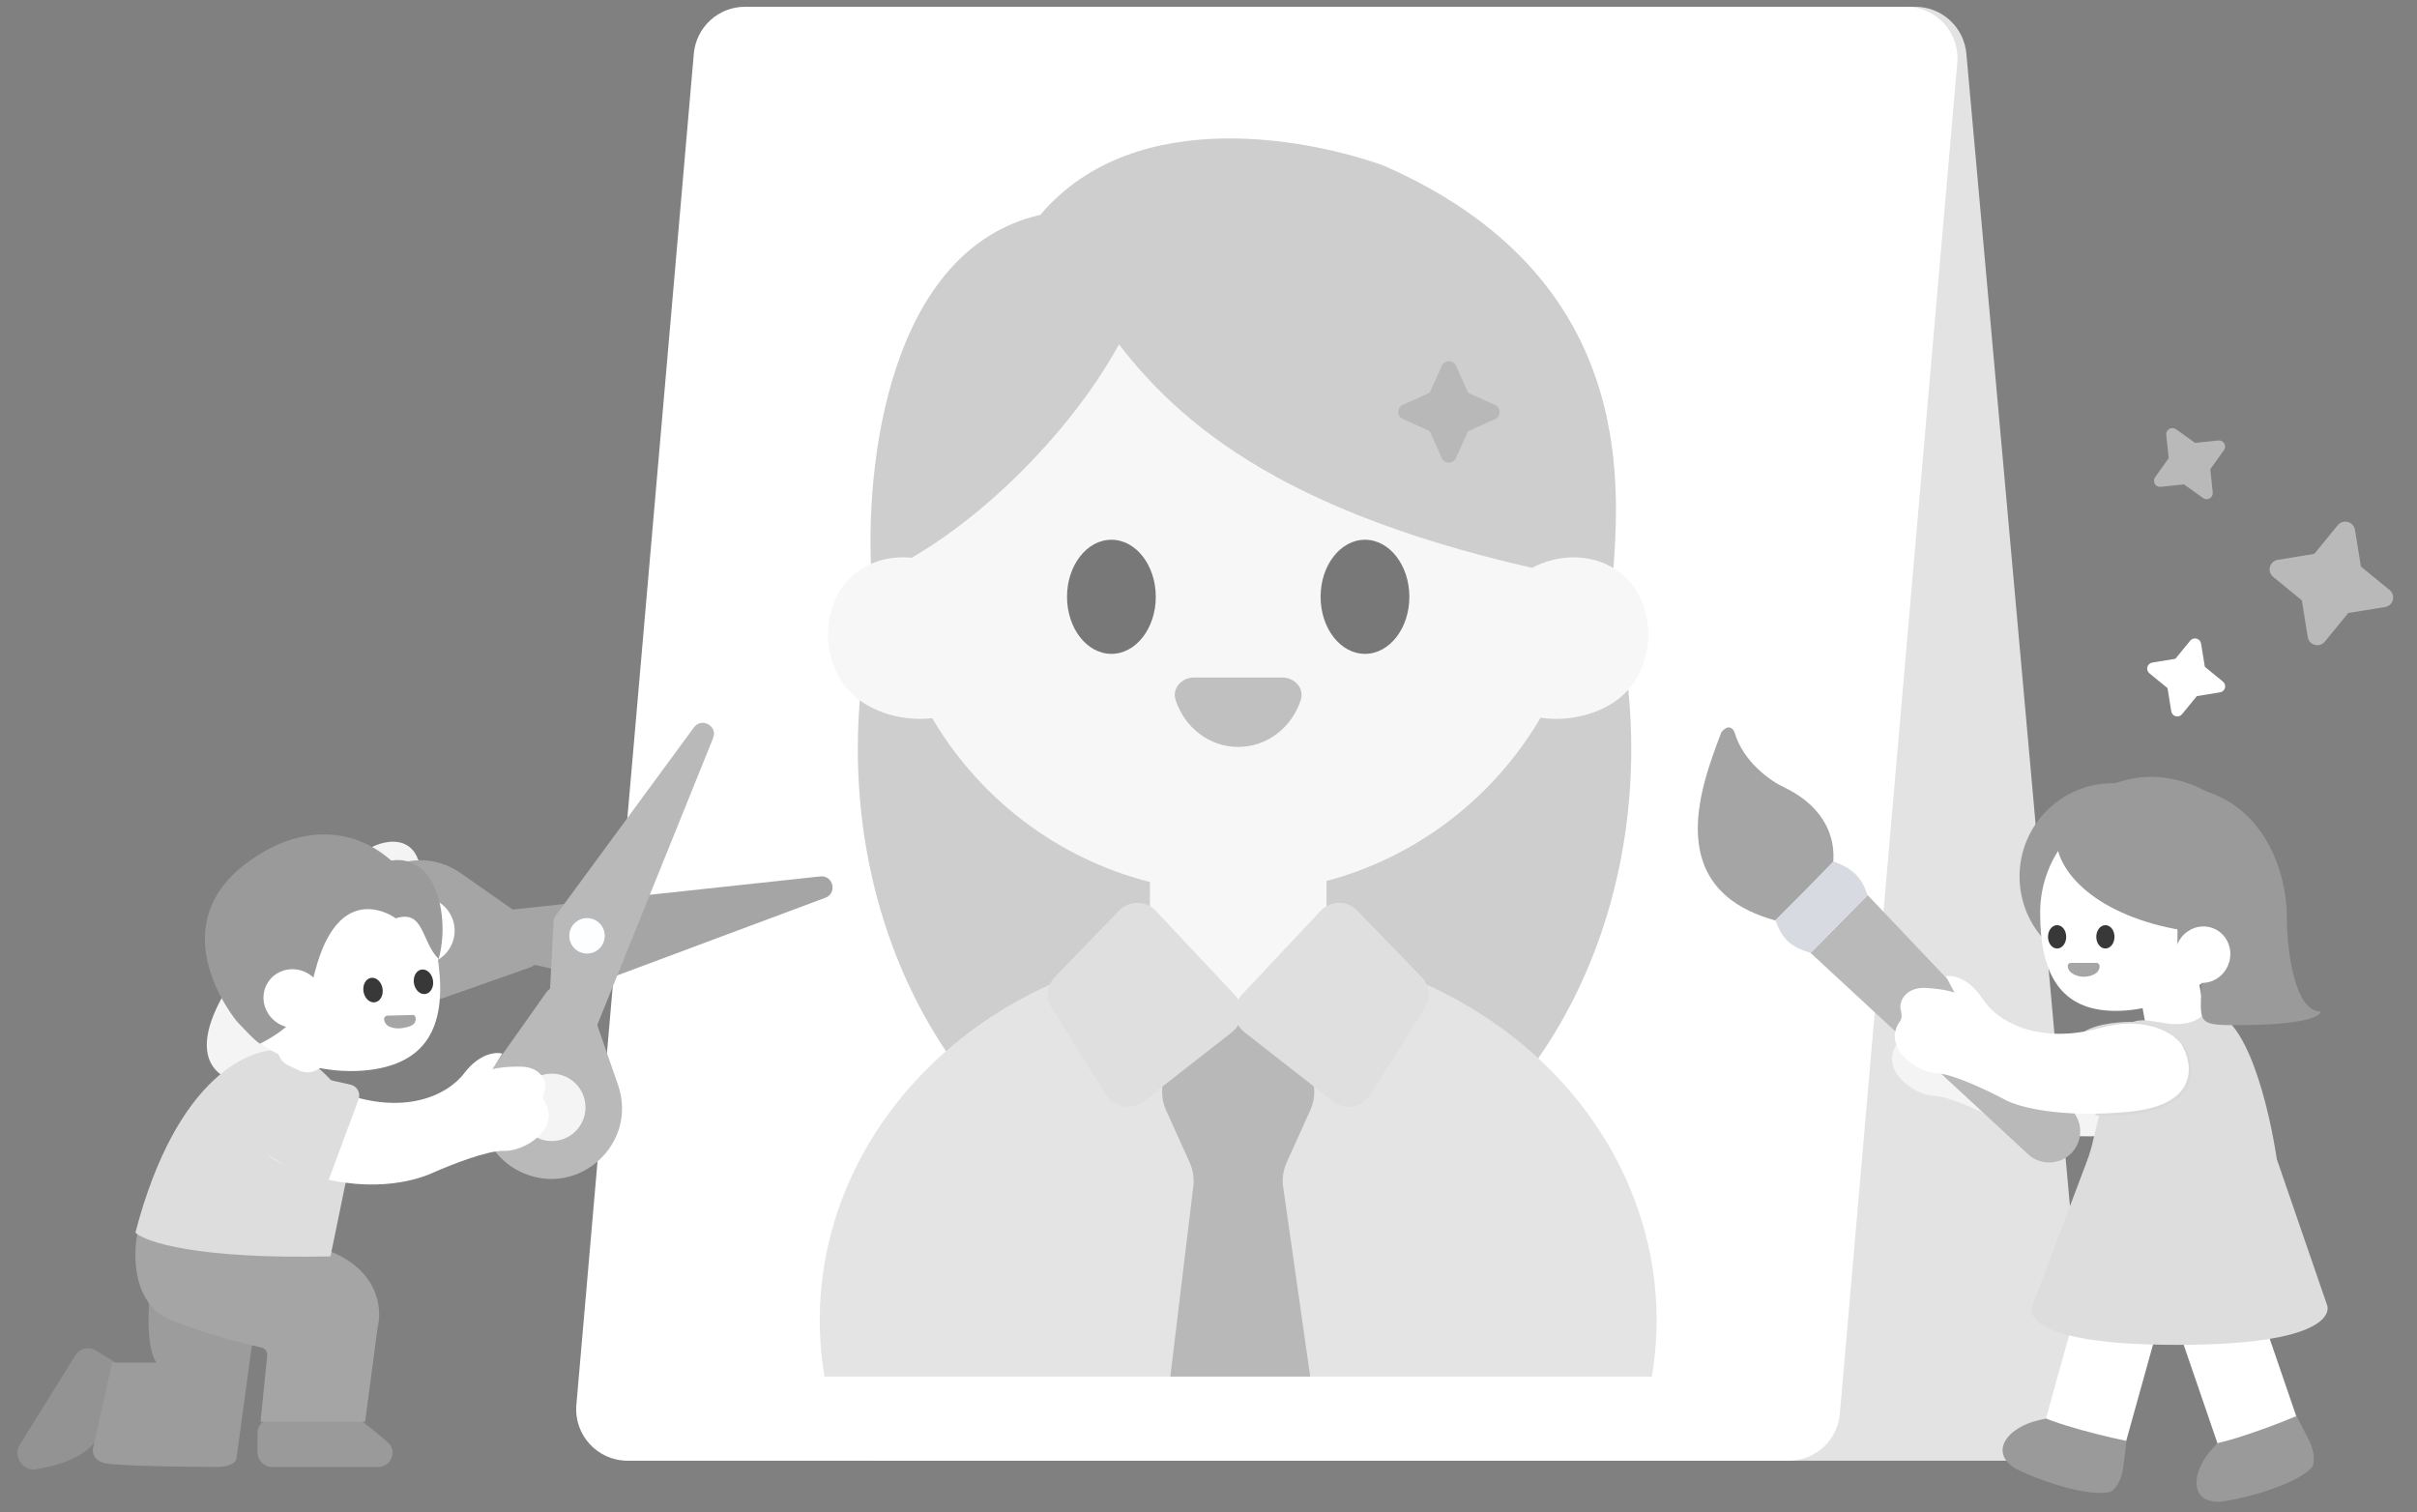 <svg width="163" height="102" viewBox="0 0 163 102" fill="none" xmlns="http://www.w3.org/2000/svg">
<rect x="0" y="0" width="163" height="102" fill="#808080" stroke="none"/>
<path d="M17.365 97.943V96.654C17.365 96.105 17.81 95.66 18.359 95.66H23.828C24.044 95.66 24.256 95.731 24.427 95.863C25.107 96.385 25.645 96.827 26.154 97.28C26.816 97.869 26.374 98.938 25.489 98.938H18.359C17.81 98.938 17.365 98.492 17.365 97.943Z" fill="#9A9A9A"/>
<path d="M6.459 91.075L7.711 91.854C8.111 92.103 8.282 92.598 8.12 93.04L6.794 96.665C5.963 98.256 4.11 98.794 2.424 99.092C1.552 99.247 0.858 98.201 1.325 97.449L5.089 91.395C5.379 90.928 5.992 90.785 6.459 91.075Z" fill="#939393"/>
<path d="M10.543 91.899C9.909 90.938 9.975 88.584 10.087 87.527L17.364 87.96L15.947 98.359C15.851 98.859 14.963 98.952 14.53 98.936C12.473 98.928 8.118 98.869 7.157 98.696C6.196 98.523 6.196 97.823 6.316 97.495L7.565 91.899H10.543Z" fill="#9C9C9C"/>
<path d="M11.548 89.033C8.899 87.971 8.949 84.566 9.306 82.996L22.001 84.29C25.548 85.573 25.791 88.297 25.469 89.499L24.623 95.882H17.568L18.022 91.42C18.048 91.163 17.874 90.929 17.622 90.875C16.341 90.601 13.886 89.971 11.548 89.033Z" fill="#A5A5A5"/>
<path d="M47.406 4.234C47.224 2.205 48.822 0.457 50.859 0.457H129.157C130.951 0.457 132.449 1.826 132.61 3.614L140.797 94.737C140.98 96.766 139.382 98.514 137.345 98.514H59.046C57.252 98.514 55.754 97.145 55.593 95.358L47.406 4.234Z" fill="#E3E3E3"/>
<path d="M46.79 3.624C46.946 1.832 48.446 0.457 50.244 0.457H128.544C130.577 0.457 132.174 2.199 131.998 4.224L124.078 95.347C123.922 97.139 122.423 98.514 120.624 98.514H42.324C40.291 98.514 38.694 96.773 38.87 94.747L46.79 3.624Z" fill="white"/>
<g opacity="0.7" clip-path="url(#clip0_5904_20129)">
<path d="M110.012 50.512C110.012 68.222 98.335 82.579 83.931 82.579C69.526 82.579 57.85 68.222 57.85 50.512C57.85 32.802 69.526 18.445 83.931 18.445C98.335 18.445 110.012 32.802 110.012 50.512Z" fill="#B9B9B9"/>
<ellipse cx="83.502" cy="89.03" rx="28.219" ry="25.338" fill="#D9D9D9"/>
<path d="M77.551 58.818C77.551 55.51 80.216 52.828 83.504 52.828C86.792 52.828 89.457 55.51 89.457 58.818V61.419C89.457 64.727 86.792 67.409 83.504 67.409C80.216 67.409 77.551 64.727 77.551 61.419V58.818Z" fill="#F4F4F4"/>
<path d="M87.502 71.246C88.582 72.136 88.933 73.622 88.36 74.888L86.775 78.394C86.566 78.857 86.475 79.362 86.51 79.867L88.36 92.846H78.925L80.492 79.867C80.526 79.362 80.436 78.857 80.227 78.394L78.644 74.892C78.07 73.624 78.422 72.136 79.506 71.247L81.484 69.624C82.658 68.661 84.364 68.662 85.536 69.627L87.502 71.246Z" fill="#9A9A9A"/>
<path d="M107.186 36.247C107.186 49.479 96.524 60.205 83.373 60.205C70.222 60.205 59.56 49.479 59.56 36.247C59.56 23.015 70.222 12.289 83.373 12.289C96.524 12.289 107.186 23.015 107.186 36.247Z" fill="#F4F4F4"/>
<path fill-rule="evenodd" clip-rule="evenodd" d="M75.463 23.227C80.14 29.279 88.095 35.673 108.729 39.398C108.744 39.2 108.759 38.993 108.775 38.776C109.249 32.457 110.287 18.621 93.337 11.18C88.715 9.499 76.638 6.852 70.158 14.49C60.009 16.804 58.281 31.199 58.783 38.971C65.249 36.263 72.126 29.338 75.463 23.227Z" fill="#B9B9B9"/>
<path d="M80.528 45.691C79.707 45.691 79.017 46.41 79.286 47.224C79.89 49.059 81.55 50.375 83.502 50.375C85.455 50.375 87.114 49.059 87.719 47.224C87.987 46.41 87.297 45.691 86.476 45.691H80.528Z" fill="#A5A5A5"/>
<path d="M100.657 46.478C102.137 48.824 106.128 49.073 108.734 47.428C111.341 45.784 111.81 42.144 110.33 39.798C108.85 37.452 105.538 36.884 102.931 38.528C100.325 40.172 99.177 44.133 100.657 46.478Z" fill="#F4F4F4"/>
<path d="M66.344 46.478C64.865 48.824 60.874 49.073 58.268 47.428C55.661 45.784 55.192 42.144 56.672 39.798C58.152 37.452 61.464 36.884 64.071 38.528C66.677 40.172 67.824 44.133 66.344 46.478Z" fill="#F4F4F4"/>
<ellipse cx="74.952" cy="40.25" rx="2.993" ry="3.848" fill="#3F3F3F"/>
<ellipse cx="92.053" cy="40.25" rx="2.993" ry="3.848" fill="#3F3F3F"/>
<path d="M91.537 61.411C90.858 60.709 89.729 60.717 89.061 61.43L83.737 67.101C83.049 67.834 83.138 69 83.93 69.619L89.896 74.284C90.694 74.908 91.857 74.706 92.397 73.849L96.086 67.99C96.506 67.323 96.416 66.456 95.868 65.89L91.537 61.411Z" fill="#D1D1D1"/>
<path d="M75.469 61.411C76.148 60.709 77.277 60.717 77.945 61.43L83.269 67.101C83.957 67.834 83.868 69 83.076 69.619L77.11 74.284C76.312 74.908 75.149 74.706 74.609 73.849L70.92 67.99C70.5 67.323 70.59 66.456 71.137 65.89L75.469 61.411Z" fill="#D1D1D1"/>
<path d="M96.417 26.485L97.237 24.667C97.424 24.262 98.006 24.262 98.193 24.667L99.014 26.496L100.832 27.316C101.237 27.503 101.237 28.075 100.832 28.262L99.004 29.082L98.183 30.9C97.996 31.305 97.424 31.305 97.237 30.9L96.417 29.072L94.599 28.251C94.194 28.064 94.194 27.493 94.599 27.306L96.417 26.485Z" fill="#9A9A9A"/>
</g>
<rect x="146.598" y="88.75" width="5.619" height="9.229" transform="rotate(-18.934 146.598 88.75)" fill="white"/>
<path d="M133.5 68.864C132.575 67.451 131.473 67.275 131.038 67.364L131.621 68.463C131.395 68.378 130.684 68.197 129.654 68.15C128.367 68.092 127.831 69.048 127.999 69.651C128.134 70.133 127.994 70.383 127.908 70.448C126.735 72.214 129.141 73.882 130.455 73.914C131.506 73.939 133.951 75.114 135.043 75.699C135.862 76.157 138.685 76.959 143.422 76.499C148.159 76.038 147.723 73.262 146.912 71.932C146.391 71.214 144.566 69.992 141.437 70.853C137.526 71.929 134.656 70.63 133.5 68.864Z" fill="#F4F4F4"/>
<rect x="140.41" y="86.926" width="5.619" height="9.229" transform="rotate(15.558 140.41 86.926)" fill="white"/>
<path d="M137.063 88.057L140.823 78.094H153.518L156.949 88.057C156.949 88.057 157.987 90.701 146.841 90.701C135.695 90.701 137.063 88.057 137.063 88.057Z" fill="#DDDDDD"/>
<rect x="144.279" y="66.832" width="4.052" height="3.6" transform="rotate(-10.491 144.279 66.832)" fill="white"/>
<path d="M140.691 78.551L141.049 77.358C141.437 75.769 142.307 72.172 142.688 70.503C143.07 68.834 144.108 68.753 144.922 68.832L146.1 69.02C146.425 69.072 146.756 69.082 147.084 69.05L147.275 69.032C147.445 69.016 147.612 68.98 147.774 68.925L147.785 68.921C148.17 68.791 148.511 68.555 148.77 68.242C151.534 67.976 153.09 75.12 153.537 78.121C149.827 79.833 143.556 78.953 140.714 78.554L140.691 78.551Z" fill="#DDDDDD"/>
<circle cx="142.487" cy="59.112" r="6.291" fill="#9A9A9A"/>
<path d="M151.254 61.569C151.254 65.628 146.455 68.176 142.681 68.176C138.906 68.176 137.586 65.628 137.586 61.569C137.586 57.509 140.646 54.219 144.42 54.219C148.195 54.219 151.254 57.509 151.254 61.569Z" fill="white"/>
<path d="M148.316 62.898C142.233 62.216 138.911 59.332 138.672 56.749C140.184 53.002 144.574 51.115 148.777 53.363C153.349 54.86 154.312 59.851 154.223 62.16C153.653 64.104 149.612 63.35 148.316 62.898Z" fill="#9A9A9A"/>
<path d="M156.508 68.212C154.769 68.247 154.261 64.203 154.225 62.176L146.846 62.308V64.781L148.472 66.202C148.385 69.134 148.055 69.162 151.371 69.134C155.515 69.099 156.522 68.505 156.508 68.212Z" fill="#9A9A9A"/>
<ellipse cx="141.985" cy="63.182" rx="0.614" ry="0.788" fill="#383838"/>
<ellipse cx="138.729" cy="63.182" rx="0.614" ry="0.788" fill="#383838"/>
<path d="M139.732 64.938C139.689 64.938 139.649 64.94 139.613 64.947C139.341 64.995 139.435 65.393 139.647 65.57C139.869 65.756 140.189 65.873 140.543 65.873C140.847 65.873 141.125 65.787 141.338 65.646C141.639 65.446 141.716 64.938 141.355 64.938H139.732Z" fill="#A5A5A5"/>
<ellipse cx="148.552" cy="64.386" rx="1.851" ry="1.915" transform="rotate(23.555 148.552 64.386)" fill="white"/>
<path d="M140.547 69.581C141.478 68.983 143.236 68.892 143.998 68.921C145.329 69.001 147.945 69.816 147.759 72.437C147.572 75.059 143.386 75.385 141.316 75.22C141.568 74.156 140.908 71.017 140.547 69.581Z" fill="#D9D9D9"/>
<path d="M135.824 98.987C134.323 97.956 135.41 96.842 135.76 96.576C136.409 96.083 137.001 95.893 137.65 95.742C137.76 95.716 137.872 95.692 137.986 95.667C138.089 95.709 138.196 95.75 138.306 95.791C139.539 96.249 141.197 96.679 142.395 96.956C142.795 97.049 143.144 97.125 143.409 97.179L143.279 98.21L143.163 99.126C142.998 99.974 142.642 100.404 142.425 100.558C142.394 100.58 142.366 100.597 142.342 100.608C142.311 100.616 142.28 100.624 142.248 100.63C140.572 100.987 136.885 99.591 135.824 98.987Z" fill="#9A9A9A"/>
<path d="M149.646 101.285C147.825 101.286 148.09 99.752 148.228 99.335C148.484 98.561 148.864 98.069 149.313 97.577C149.389 97.493 149.468 97.41 149.548 97.325C149.656 97.301 149.768 97.274 149.882 97.245C151.157 96.924 152.767 96.34 153.912 95.891C154.294 95.74 154.625 95.605 154.874 95.5L155.35 96.423L155.773 97.244C156.118 98.036 156.068 98.592 155.977 98.842C155.964 98.878 155.95 98.907 155.936 98.93C155.915 98.954 155.894 98.978 155.871 99.002C154.692 100.245 150.863 101.183 149.646 101.285Z" fill="#9A9A9A"/>
<path d="M120.304 53.092C124.001 54.864 123.902 57.906 123.39 59.205L120.38 62.241C111.857 60.329 114.702 53.029 116.09 49.382C116.575 48.791 116.883 49.142 116.977 49.391C117.544 51.382 119.431 52.688 120.304 53.092Z" fill="#A5A5A5"/>
<path d="M139.713 74.865C140.491 75.684 140.478 76.973 139.685 77.777C138.891 78.582 137.601 78.611 136.772 77.843L122.105 64.268L125.952 60.368L139.713 74.865Z" fill="#B9B9B9"/>
<path d="M125.952 60.372L122.105 64.272C120.742 63.844 120.209 63.369 119.728 62.047C121.215 60.566 122.125 59.66 123.636 58.086C124.965 58.607 125.498 59.086 125.952 60.372Z" fill="#D8DAE2"/>
<path d="M133.687 67.341C132.762 65.927 131.661 65.752 131.226 65.841L131.809 66.94C131.582 66.855 130.871 66.673 129.842 66.627C128.555 66.568 128.018 67.524 128.187 68.127C128.322 68.61 128.182 68.86 128.095 68.925C126.922 70.69 129.328 72.359 130.642 72.39C131.693 72.416 134.139 73.591 135.231 74.175C136.05 74.634 138.873 75.436 143.61 74.975C148.347 74.515 147.91 71.739 147.1 70.409C146.578 69.69 144.754 68.469 141.625 69.33C137.714 70.406 134.844 69.107 133.687 67.341Z" fill="white"/>
<path d="M26.489 63.371C28.174 63.344 28.909 62.508 29.066 62.094L27.828 62C28.02 61.854 28.553 61.351 29.141 60.507C29.876 59.453 29.355 58.491 28.757 58.312C28.278 58.168 28.142 57.917 28.133 57.809C27.269 55.878 24.579 57.019 23.852 58.11C23.27 58.983 20.975 60.42 19.9 61.029C19.077 61.476 16.895 63.43 14.759 67.672C12.622 71.913 15.197 73.024 16.751 73.05C17.635 72.993 19.638 72.105 20.579 69.007C21.756 65.133 24.382 63.405 26.489 63.371Z" fill="#F4F4F4"/>
<path d="M40.908 66.051C40.772 66.102 40.624 66.112 40.482 66.079L28.822 63.419C28.001 63.232 28.071 62.041 28.908 61.951L55.321 59.108C56.193 59.014 56.483 60.241 55.661 60.547L40.908 66.051Z" fill="#A5A5A5"/>
<path d="M31.075 58.89L36.082 62.395C36.475 62.67 36.727 63.104 36.77 63.582C36.837 64.324 36.393 65.017 35.69 65.265L29.926 67.298C27.071 68.305 24.013 66.434 23.609 63.434C23.056 59.314 27.669 56.506 31.075 58.89Z" fill="#A5A5A5"/>
<circle cx="28.388" cy="62.769" r="2.273" transform="rotate(111.592 28.388 62.769)" fill="white"/>
<path d="M37.477 61.748C37.391 61.865 37.341 62.005 37.333 62.151L36.709 74.094C36.665 74.935 37.83 75.193 38.145 74.412L48.091 49.779C48.419 48.965 47.318 48.351 46.798 49.058L37.477 61.748Z" fill="#B9B9B9"/>
<path d="M41.677 73.164L39.672 67.39C39.514 66.937 39.165 66.576 38.718 66.404C38.022 66.137 37.234 66.376 36.804 66.984L33.274 71.974C31.526 74.445 32.491 77.898 35.267 79.105C39.08 80.763 43.041 77.091 41.677 73.164Z" fill="#B9B9B9"/>
<circle cx="2.273" cy="2.273" r="2.273" transform="matrix(-0.995 0.1 0.1 0.995 39.246 72.195)" fill="#F4F4F4"/>
<circle cx="39.589" cy="63.115" r="1.196" transform="rotate(-113.408 39.589 63.115)" fill="#FCFEFF"/>
<path d="M9.131 83.131C11.907 72.492 17.015 70.503 19.222 70.839C20.841 71.025 22.634 73.086 23.328 74.093L23.616 78.272L22.287 84.732C13.289 84.939 9.767 83.751 9.131 83.131Z" fill="#DDDDDD"/>
<path d="M15.19 66.67C15.885 70.912 21.337 72.754 25.282 72.109C29.227 71.463 30.171 68.573 29.477 64.331C28.782 60.088 25.021 57.172 21.076 57.818C17.13 58.464 14.495 62.427 15.19 66.67Z" fill="white"/>
<ellipse cx="0.65" cy="0.834" rx="0.65" ry="0.834" transform="matrix(-0.987 0.162 0.162 0.987 25.662 65.844)" fill="#383838"/>
<ellipse cx="0.65" cy="0.834" rx="0.65" ry="0.834" transform="matrix(-0.987 0.162 0.162 0.987 29.064 65.285)" fill="#383838"/>
<path d="M27.692 68.457C27.737 68.45 27.779 68.446 27.817 68.447C28.11 68.45 28.098 68.906 27.869 69.088C27.703 69.219 27.458 69.283 27.123 69.337C26.805 69.389 26.5 69.347 26.253 69.236C25.905 69.079 25.737 68.56 26.115 68.498L27.692 68.457Z" fill="#A5A5A5"/>
<path d="M18.09 57.277C9.918 61.721 15.987 68.897 15.987 68.897C15.987 68.897 17.378 70.41 17.549 70.383C21.588 68.325 20.578 66.197 22.026 63.387C23.533 60.461 25.767 61.292 26.697 61.936C26.875 61.672 26.709 60.591 26.542 58.177C23.388 55.297 19.912 56.287 18.09 57.277Z" fill="#9A9A9A"/>
<path d="M26.663 61.941C28.619 61.301 28.384 63.48 29.584 64.681C30.386 61.705 29.346 57.554 26.357 58.043C26.174 58.667 26.885 60.465 26.663 61.941Z" fill="#9A9A9A"/>
<ellipse cx="1.96" cy="2.029" rx="1.96" ry="2.029" transform="matrix(-0.543 0.84 0.84 0.543 19.139 64.598)" fill="white"/>
<path d="M31.315 72.368C32.339 71.03 33.449 70.936 33.875 71.057L33.214 72.108C33.446 72.04 34.167 71.911 35.195 71.94C36.48 71.977 36.943 72.967 36.731 73.555C36.562 74.025 36.682 74.285 36.764 74.356C37.802 76.199 35.285 77.683 33.975 77.618C32.927 77.565 30.407 78.556 29.278 79.057C28.429 79.453 25.429 80.603 20.88 79.238C16.316 77.868 16.838 75.702 17.742 74.437C18.314 73.761 20.219 72.679 23.27 73.765C27.083 75.124 30.035 74.041 31.315 72.368Z" fill="white"/>
<rect x="19.357" y="68.812" width="3.518" height="2.725" rx="1.362" transform="rotate(24.943 19.357 68.812)" fill="white"/>
<path d="M23.647 73.155L19.243 72.154C19.003 72.099 18.75 72.095 18.539 72.221C18.144 72.459 17.49 73.052 17.05 74.491C16.486 76.335 16.916 77.025 17.064 77.196C17.092 77.229 17.127 77.254 17.163 77.278L21.077 79.875C21.478 80.14 22.021 79.963 22.189 79.513L24.181 74.141C24.338 73.719 24.087 73.255 23.647 73.155Z" fill="#DDDDDD"/>
<path d="M156.073 37.354L157.659 35.417C158.017 34.987 158.721 35.176 158.816 35.728L159.218 38.21L161.154 39.795C161.584 40.153 161.399 40.845 160.847 40.94L158.365 41.341L156.78 43.278C156.422 43.708 155.73 43.522 155.635 42.971L155.233 40.489L153.297 38.904C152.867 38.545 153.053 37.853 153.604 37.758L156.073 37.354Z" fill="#B9B9B9"/>
<path d="M146.254 30.898L146.09 29.327C146.056 28.975 146.454 28.743 146.744 28.945L148.036 29.869L149.607 29.705C149.959 29.671 150.187 30.062 149.984 30.352L149.061 31.643L149.225 33.215C149.258 33.567 148.867 33.795 148.578 33.592L147.286 32.669L145.715 32.832C145.363 32.866 145.135 32.475 145.337 32.185L146.254 30.898Z" fill="#B9B9B9"/>
<path d="M146.706 44.43L147.707 43.207C147.933 42.935 148.378 43.054 148.438 43.403L148.692 44.97L149.914 45.971C150.186 46.197 150.069 46.635 149.72 46.694L148.153 46.948L147.152 48.17C146.926 48.442 146.489 48.325 146.429 47.977L146.176 46.409L144.953 45.408C144.681 45.182 144.798 44.745 145.147 44.685L146.706 44.43Z" fill="white"/>
<defs>
<clipPath id="clip0_5904_20129">
<rect width="70.12" height="90.643" fill="white" transform="translate(48.441 2.199)"/>
</clipPath>
</defs>
</svg>
